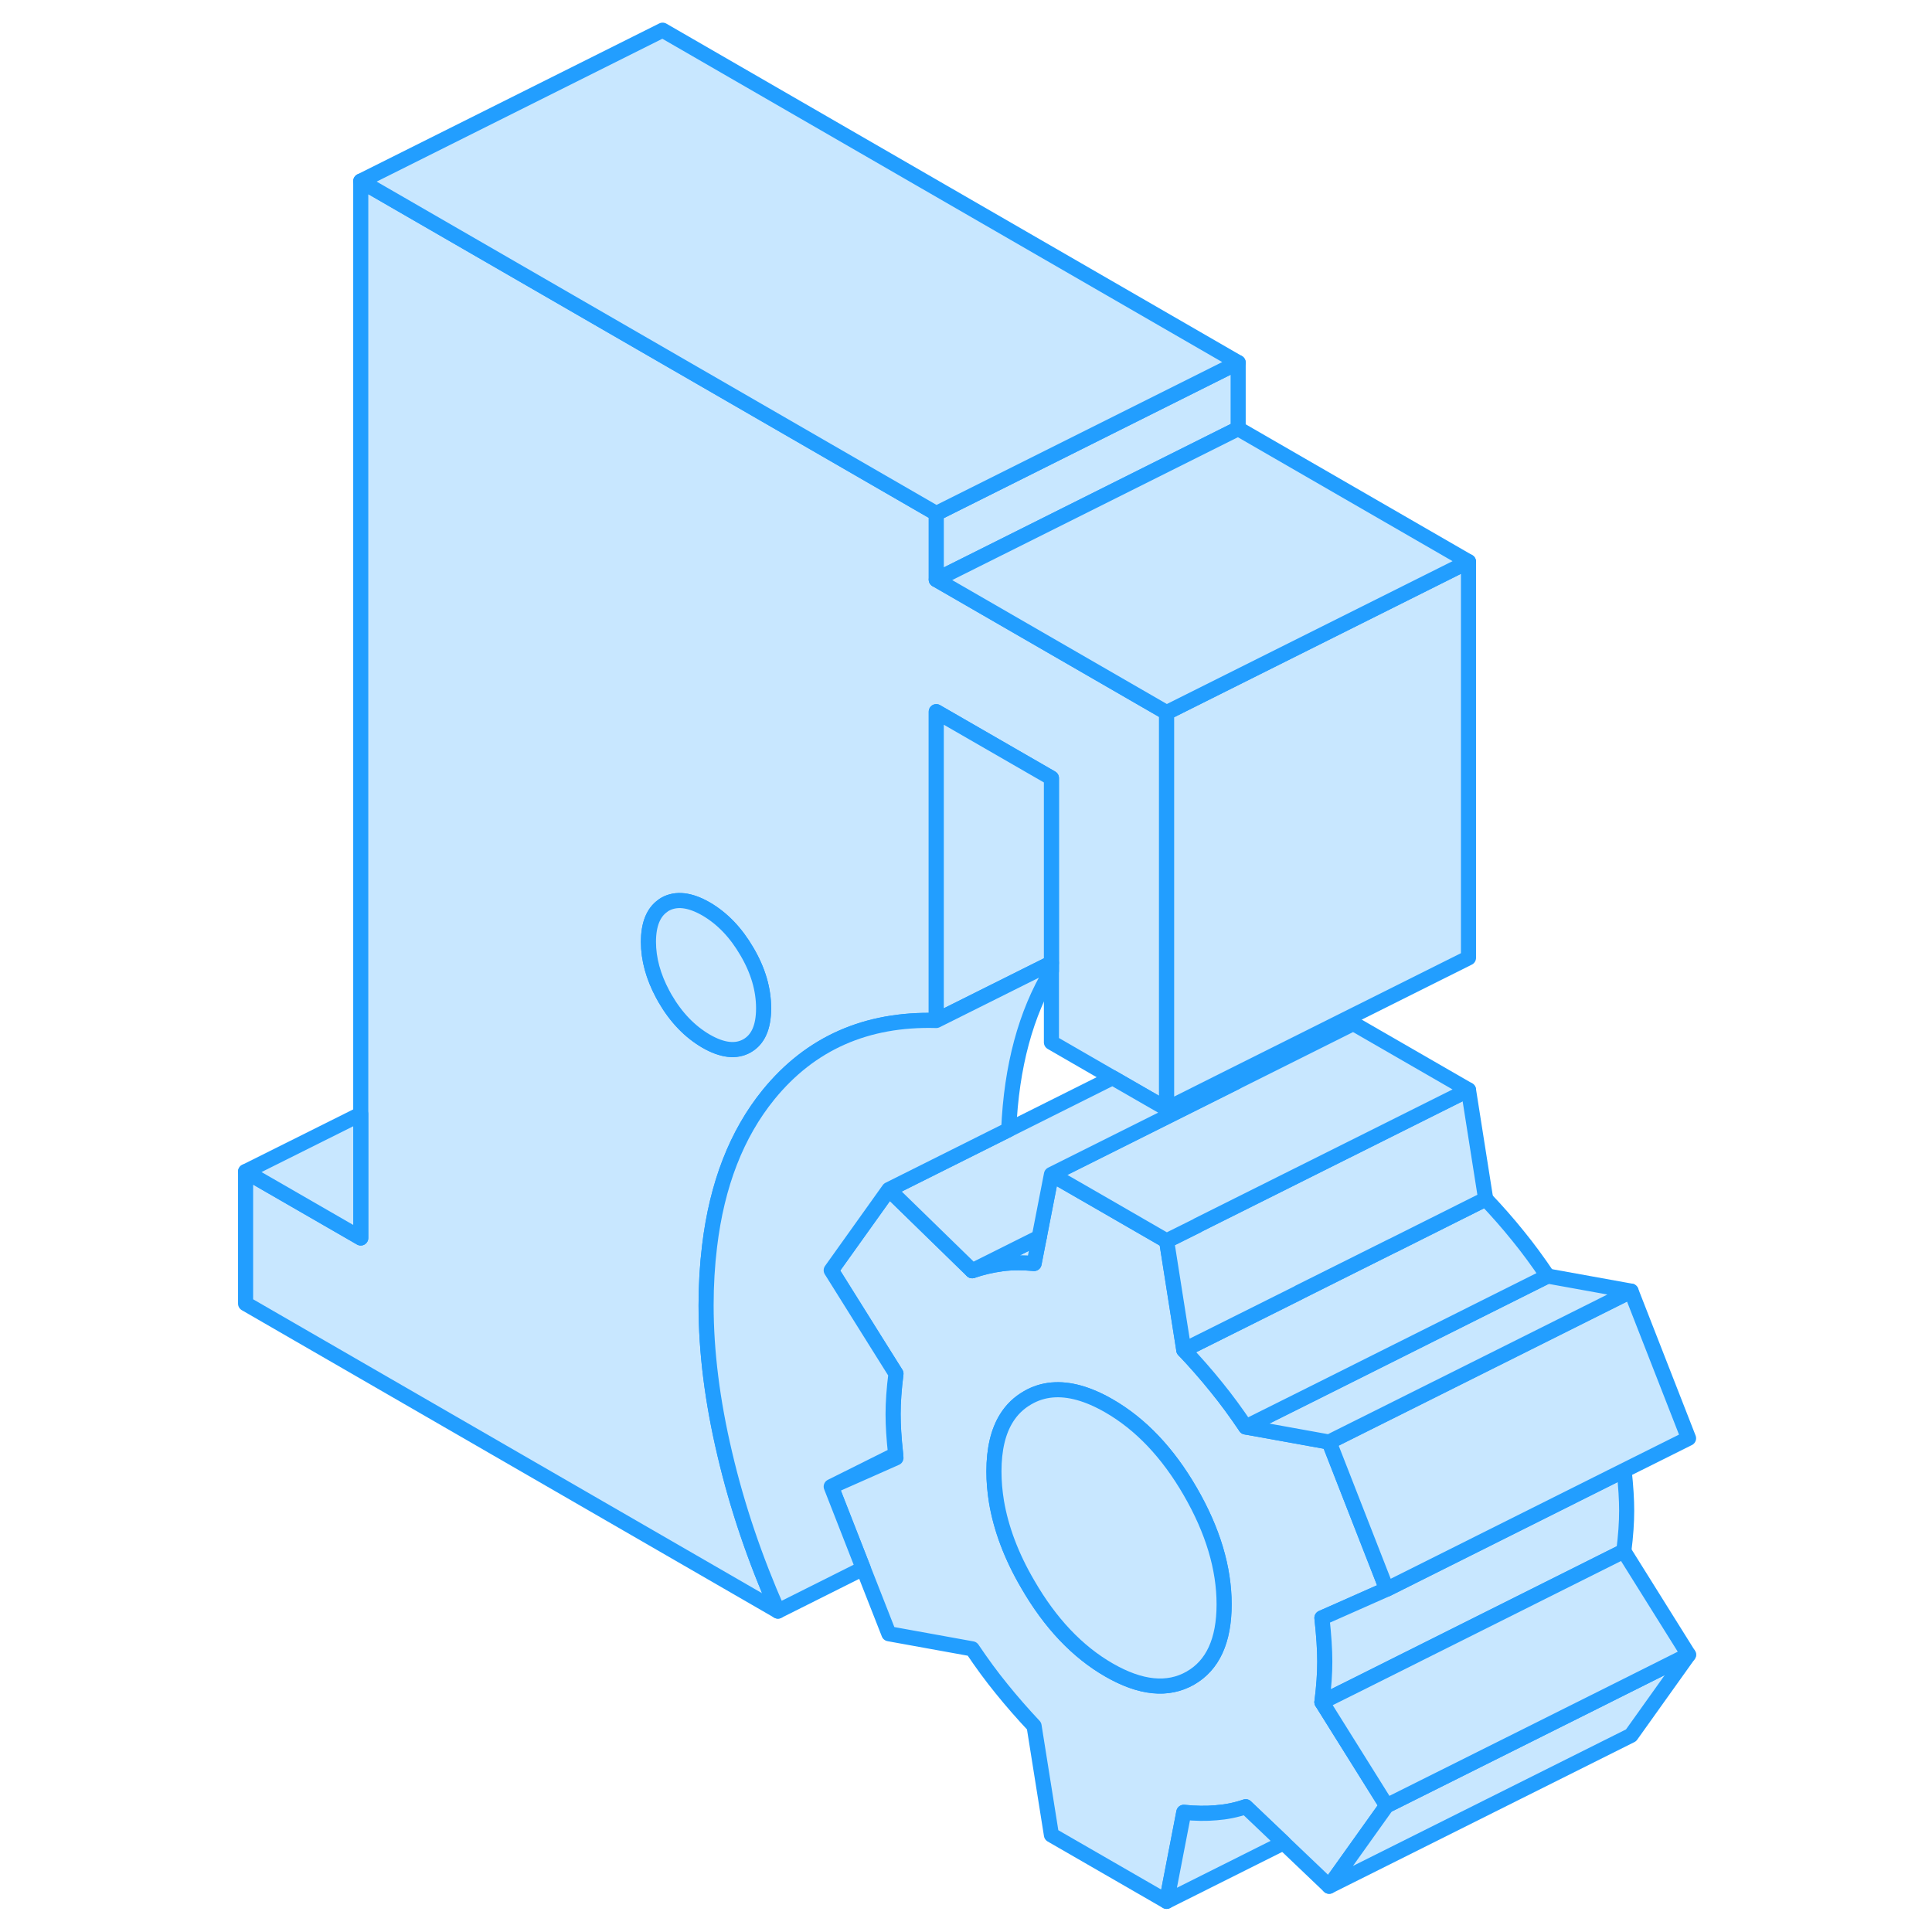 <svg width="48" height="48" viewBox="0 0 100 128" fill="#c8e7ff" xmlns="http://www.w3.org/2000/svg" stroke-width="1px" stroke-linecap="round" stroke-linejoin="round"><path d="M73.58 112.77C73.71 111.75 73.77 110.86 73.77 110.09C73.77 109.32 73.71 108.36 73.58 107.19L74.87 106.62L77.87 105.29L74.06 95.54L68.53 94.54C67.89 93.59 67.24 92.7 66.57 91.88C65.91 91.06 65.19 90.24 64.43 89.44L64.07 87.16L63.29 82.21L59.15 79.82L55.66 77.81L54.85 81.97L54.51 83.71C54.15 83.68 53.81 83.66 53.47 83.66C53.09 83.66 52.73 83.68 52.37 83.73C51.7 83.82 51.05 83.97 50.41 84.19L44.89 78.81L41.07 84.16L44.08 88.97L45.36 91.01C45.23 92.03 45.17 92.92 45.17 93.69C45.17 94.41 45.22 95.29 45.34 96.36C45.34 96.44 45.35 96.51 45.36 96.59L41.07 98.49L43.19 103.91L44.89 108.24L50.41 109.24C51.05 110.19 51.7 111.08 52.37 111.9C53.04 112.73 53.75 113.54 54.51 114.35L55.66 121.57L63.29 125.97L64.43 120.07C65.19 120.15 65.91 120.16 66.57 120.1C67.24 120.05 67.89 119.92 68.53 119.7L71.04 122.09L74.06 124.97L77.87 119.63L77.42 118.91L73.58 112.77ZM64.86 111.18C63.37 112.03 61.57 111.85 59.47 110.64C57.37 109.43 55.58 107.54 54.09 104.96C53 103.1 52.32 101.27 52.02 99.5C51.91 98.82 51.85 98.15 51.85 97.49C51.85 96.01 52.13 94.83 52.69 93.94C53.04 93.38 53.51 92.93 54.09 92.6C54.59 92.31 55.13 92.14 55.7 92.09C56.82 91.99 58.08 92.34 59.47 93.14C61.57 94.35 63.37 96.24 64.86 98.82C66.35 101.4 67.1 103.89 67.1 106.29C67.1 108.69 66.35 110.33 64.86 111.18Z" stroke="#229EFF" stroke-linejoin="round"/><path d="M67.101 106.29C67.101 108.7 66.351 110.33 64.861 111.18C63.371 112.03 61.571 111.85 59.471 110.64C57.371 109.43 55.581 107.54 54.091 104.96C53.001 103.1 52.321 101.27 52.02 99.5C51.91 98.82 51.851 98.15 51.851 97.49C51.851 96.01 52.131 94.83 52.691 93.94C53.041 93.38 53.511 92.93 54.091 92.6C54.591 92.31 55.131 92.14 55.701 92.09C56.821 91.99 58.081 92.34 59.471 93.14C61.571 94.35 63.371 96.24 64.861 98.82C66.351 101.4 67.101 103.89 67.101 106.29Z" stroke="#229EFF" stroke-linejoin="round"/><path d="M48.031 38.4V34.02L29.901 23.55L9.901 12V82.02L2.271 77.62V86.37L37.541 106.74C36.02 103.3 34.84 99.83 34.02 96.33C33.191 92.83 32.781 89.54 32.781 86.48C32.781 85.11 32.861 83.8 33.011 82.57C33.501 78.48 34.8 75.13 36.92 72.52C39.691 69.12 43.391 67.48 48.031 67.61V47.15L55.66 51.55V69.06L59.711 71.4L62.071 72.76L63.291 73.46V47.21L48.031 38.4ZM35.491 69.29C34.761 69.7 33.861 69.6 32.781 68.98C31.701 68.35 30.791 67.41 30.061 66.15C30 66.05 29.951 65.96 29.901 65.86C29.28 64.7 28.961 63.54 28.961 62.4C28.961 61.26 29.28 60.46 29.901 60.02C29.951 59.98 30 59.94 30.061 59.91C30.791 59.5 31.701 59.6 32.781 60.22C33.861 60.85 34.761 61.79 35.491 63.05C36.231 64.31 36.591 65.56 36.591 66.8C36.591 68.04 36.231 68.87 35.491 69.29Z" stroke="#229EFF" stroke-linejoin="round"/><path d="M97.871 109.63L94.061 114.97L74.061 124.97L77.871 119.63L91.701 112.72L97.871 109.63Z" stroke="#229EFF" stroke-linejoin="round"/><path d="M93.771 100.09C93.771 100.86 93.711 101.75 93.581 102.77L75.811 111.66L73.581 112.77C73.711 111.75 73.771 110.86 73.771 110.09C73.771 109.32 73.711 108.36 73.581 107.19L74.871 106.62L77.871 105.29L93.601 97.42C93.721 98.49 93.771 99.38 93.771 100.09Z" stroke="#229EFF" stroke-linejoin="round"/><path d="M97.871 95.29L93.601 97.42L77.871 105.29L74.061 95.54L74.351 95.39L85.421 89.86L94.061 85.54L97.871 95.29Z" stroke="#229EFF" stroke-linejoin="round"/><path d="M94.061 85.54L85.421 89.86L74.351 95.39L74.061 95.54L68.531 94.54L72.841 92.39L83.651 86.98L88.531 84.54L94.061 85.54Z" stroke="#229EFF" stroke-linejoin="round"/><path d="M88.531 84.54L83.651 86.98L72.841 92.39L68.531 94.54C67.891 93.59 67.241 92.7 66.571 91.88C65.911 91.06 65.191 90.24 64.431 89.44L72.041 85.64L78.231 82.54H78.241L84.431 79.44C85.191 80.24 85.911 81.06 86.571 81.88C87.241 82.7 87.891 83.59 88.531 84.54Z" stroke="#229EFF" stroke-linejoin="round"/><path d="M84.431 79.44L78.241 82.54H78.231L72.041 85.63V85.64L64.431 89.44L64.071 87.16L63.291 82.21L65.341 81.19V81.18L83.291 72.21L84.431 79.44Z" stroke="#229EFF" stroke-linejoin="round"/><path d="M83.291 72.21L65.341 81.18V81.19L63.291 82.21L59.151 79.82L55.661 77.81L61.521 74.88L67.861 71.71L75.661 67.81L83.291 72.21Z" stroke="#229EFF" stroke-linejoin="round"/><path d="M54.851 81.97L54.511 83.71C54.151 83.68 53.811 83.66 53.471 83.66C53.091 83.66 52.731 83.68 52.371 83.73C51.701 83.82 51.051 83.97 50.411 84.19L53.311 82.74L54.851 81.97Z" stroke="#229EFF" stroke-linejoin="round"/><path d="M67.861 71.71L61.521 74.88L55.661 77.81L54.851 81.97L53.311 82.74L50.411 84.19L44.891 78.81L52.831 74.84L59.711 71.4L62.071 72.76L63.291 73.46L67.501 71.35L67.861 71.71Z" stroke="#229EFF" stroke-linejoin="round"/><path d="M68.031 24.02V28.4L48.031 38.4V34.02L68.031 24.02Z" stroke="#229EFF" stroke-linejoin="round"/><path d="M36.591 66.8C36.591 68.04 36.231 68.87 35.491 69.29C34.761 69.7 33.861 69.6 32.781 68.98C31.701 68.35 30.791 67.41 30.061 66.15C30.001 66.05 29.951 65.96 29.901 65.86C29.281 64.7 28.961 63.54 28.961 62.4C28.961 61.26 29.281 60.46 29.901 60.02C29.951 59.98 30.001 59.94 30.061 59.91C30.791 59.5 31.701 59.6 32.781 60.22C33.861 60.85 34.761 61.79 35.491 63.05C36.231 64.31 36.591 65.56 36.591 66.8Z" stroke="#229EFF" stroke-linejoin="round"/><path d="M83.291 37.21V63.46L67.501 71.35L63.291 73.46V47.21L83.291 37.21Z" stroke="#229EFF" stroke-linejoin="round"/><path d="M83.291 37.21L63.291 47.21L48.031 38.4L68.031 28.4L83.291 37.21Z" stroke="#229EFF" stroke-linejoin="round"/><path d="M68.03 24.02L48.03 34.02L29.9 23.55L9.9 12L29.9 2L68.03 24.02Z" stroke="#229EFF" stroke-linejoin="round"/><path d="M55.66 51.55V63.8L48.03 67.61V47.15L55.66 51.55Z" stroke="#229EFF" stroke-linejoin="round"/><path d="M55.66 63.8V64.32C53.96 67.14 53.01 70.65 52.83 74.84L44.89 78.81L41.07 84.16L44.08 88.97L45.36 91.01C45.23 92.03 45.17 92.92 45.17 93.69C45.17 94.41 45.22 95.29 45.34 96.36L41.07 98.49L43.19 103.91L37.54 106.74C36.02 103.3 34.84 99.83 34.02 96.33C33.19 92.83 32.78 89.54 32.78 86.48C32.78 85.11 32.86 83.8 33.01 82.57C33.5 78.48 34.8 75.13 36.92 72.52C39.69 69.12 43.39 67.48 48.03 67.61L55.66 63.8Z" stroke="#229EFF" stroke-linejoin="round"/><path d="M97.87 109.63L91.7 112.72L77.87 119.63L77.42 118.91L73.58 112.77L75.81 111.66L93.58 102.77L97.87 109.63Z" stroke="#229EFF" stroke-linejoin="round"/><path d="M71.041 122.09L63.291 125.97L64.431 120.07C65.191 120.15 65.911 120.16 66.571 120.1C67.241 120.05 67.891 119.92 68.531 119.7L71.041 122.09Z" stroke="#229EFF" stroke-linejoin="round"/><path d="M9.901 73.81V82.02L2.271 77.62L9.901 73.81Z" stroke="#229EFF" stroke-linejoin="round"/></svg>